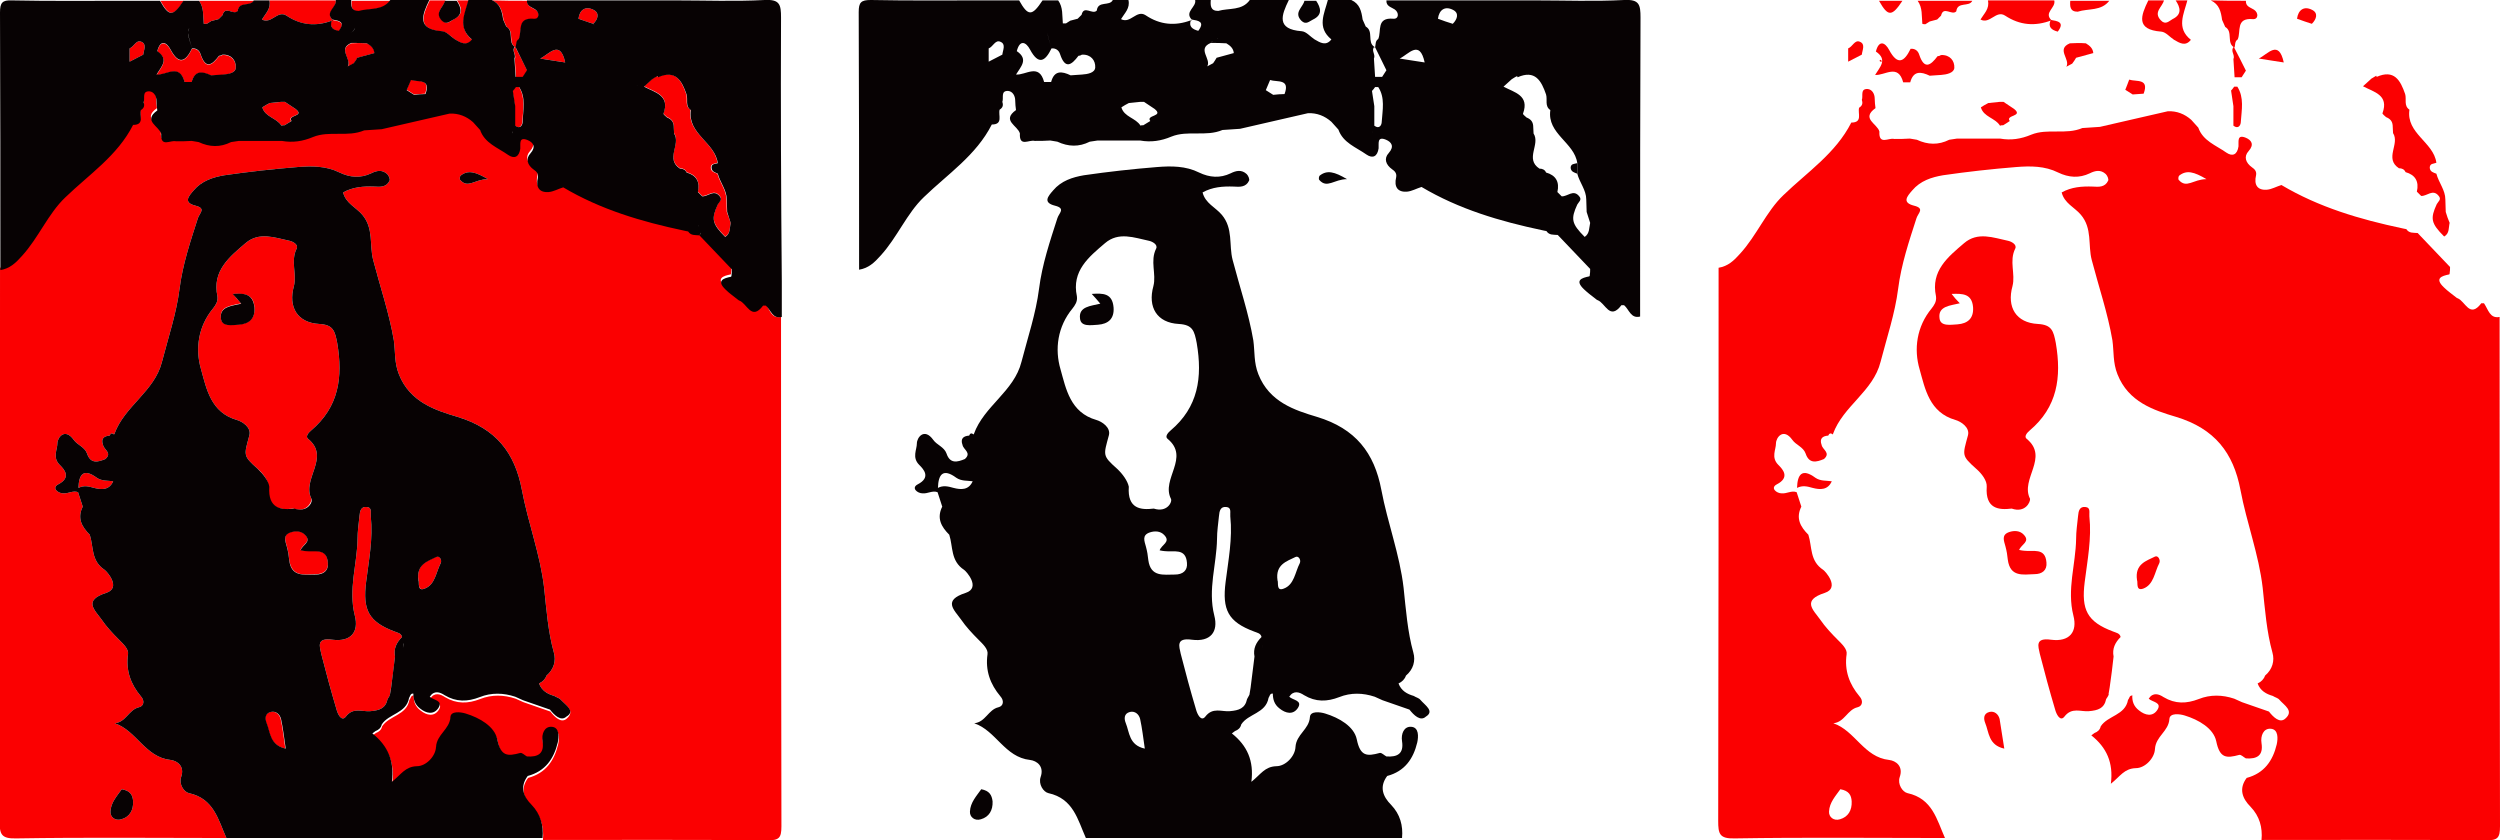 <?xml version="1.0" encoding="utf-8"?>
<!-- Generator: Adobe Illustrator 17.1.0, SVG Export Plug-In . SVG Version: 6.00 Build 0)  -->
<!DOCTYPE svg PUBLIC "-//W3C//DTD SVG 1.1//EN" "http://www.w3.org/Graphics/SVG/1.1/DTD/svg11.dtd">
<svg version="1.1" id="Layer_1" xmlns="http://www.w3.org/2000/svg" xmlns:xlink="http://www.w3.org/1999/xlink" x="0px" y="0px"
	 viewBox="0 0 640.5 215.3" style="enable-background:new 0 0 640.5 215.3;" xml:space="preserve">
<style type="text/css">
	.st0{fill:#FB0001;}
	.st1{fill:#070203;}
</style>
<g>
	<g>
		<path class="st0" d="M200.1,81.2c0,43.5,0,87,0.1,130.5c0,3-0.6,3.6-3.6,3.6c-19.2-0.2-38.3-0.1-57.5-0.1c0.3-3.2-0.5-6.1-2.8-8.5
			c-2.1-2.1-3.1-4.6-1-7.4c4.5-1.2,6.7-4.4,7.7-8.6c0.3-1.4,0.5-3.9-1.6-4c-1.8-0.1-2.6,1.8-2.3,3.7c0.5,3.2-1.2,4.1-4,3.9
			c-0.6-0.3-1.2-1-1.7-0.9c-3.3,0.9-5,0.9-5.9-3.5c-0.7-3.3-4.5-5.5-8.1-6.6c-1.3-0.4-3.8-0.7-3.9,0.9c-0.2,3.2-3.5,4.4-3.7,7.7
			c-0.1,2.3-2.5,4.9-4.9,4.9c-3,0.1-4,2.1-6.4,4c0.7-5.4-1.1-9.3-5-12.4c0.3-0.2,0.5-0.4,0.8-0.6c0.8-0.3,1.4-0.8,1.6-1.7
			c1.8-2.8,6.3-2.8,7-6.8c0.4-0.4,0.3-1.2,1.2-1.1l-0.1-0.1c-0.1,1.6,0.4,2.9,1.7,3.9c1.6,1.3,3.5,1.7,4.7-0.1c1.3-2-1.3-2-2.2-2.9
			c1.1-1.7,2.6-1.2,3.8-0.4c3,1.8,5.9,1.7,9,0.5c3-1.2,6.1-1.1,9.1-0.1c0.7,0.3,1.3,0.6,2,0.9c2.3,0.8,4.6,1.6,6.9,2.4
			c1.1,1.4,2.8,3.1,4.2,1.8c2.3-2-0.3-3.4-1.5-4.8c-0.4-0.5-1.1-0.6-1.7-1c-1.7-0.5-3.2-1.3-3.9-3.2c0.9-0.4,1.6-1.1,1.9-2
			c1.9-1.6,2.5-3.8,1.9-5.9c-1.5-5.4-1.9-11-2.5-16.6c-1-8.6-4.1-16.6-5.7-25.1c-1.8-9.5-6.6-15.7-16.5-18.7
			c-5.7-1.7-12.2-3.8-15-10.9c-1.2-3-0.9-5.8-1.3-8.7c-1.2-7-3.5-13.7-5.3-20.6c-1-3.8,0.2-8.1-2.8-11.6c-1.6-1.9-4.2-2.9-4.9-5.7
			c2.5-1.4,5.2-1.6,8-1.5c1.5,0.1,3.1,0.2,3.9-1.5c0.2-0.4-0.2-1.3-0.6-1.7c-1.3-1.2-2.7-0.9-4.1-0.2c-2.7,1.3-5.4,1.1-8.1-0.2
			c-3.4-1.7-7.1-1.7-10.8-1.4c-6.2,0.5-12.5,1.2-18.7,2.1c-2.9,0.5-5.8,1.4-7.9,3.9c-1.3,1.5-2.7,3.1,0.5,3.9c2.8,0.7,1,1.9,0.6,3.2
			c-1.9,5.9-3.9,11.8-4.7,18.1c-0.8,6.3-2.9,12.5-4.5,18.7c-1.9,7.6-9.6,11.3-12.2,18.5l-0.1,0.1c-0.5-0.5-0.9-0.2-1.1,0.3
			c-1.5,0.1-2.3,0.8-1.7,2.4c0.2,1.2,2.4,2,0.6,3.6c-1.9,0.8-3.8,1.3-4.7-1.4c-0.6-1.7-2.5-2.2-3.4-3.5c-2.3-3.2-4.2-0.6-4.2,0.9
			c0,1.6-1.3,3.6,0.6,5.5c1.1,1.1,3.1,3.2-0.4,5c-1.7,0.9-0.1,2.3,1.3,2.3c1.3,0.1,2.5-0.8,3.8-0.3c0.4,1.2,0.8,2.4,1.2,3.7
			c-1.5,3-0.2,5.2,1.8,7.2c1,3.1,0.3,6.7,3.8,9c0.5,0.3,4.4,4.6,0.4,5.9c-5.9,1.9-3,4.3-1.2,6.8c1.3,1.9,2.9,3.6,4.5,5.2
			c1.1,1.1,2.5,2.4,2.3,3.7c-0.6,4.2,0.7,7.7,3.3,10.8c1,1.1,0.8,2.5-0.5,2.8c-2.6,0.6-3.3,3.8-6.2,4.1c5.6,1.9,7.8,8.7,14.3,9.4
			c1.7,0.2,3.7,1.6,2.7,4.4c-0.6,1.8,0.7,3.8,2,4.1c6.4,1.4,7.5,6.8,9.6,11.5c-18,0-35.9-0.2-53.9,0.1c-3.9,0.1-4.2-1.2-4.2-4.5
			c0.1-47.2,0.1-94.4,0.1-141.7c2.4-0.4,3.9-1.8,5.5-3.6c4.3-4.7,6.7-10.8,11.1-15c6.1-5.9,13.4-10.7,17.4-18.6c3,0,1.6-2.4,2-3.8
			c0.8-0.5,1-1.1,0.7-2c0.4-1-0.5-2.9,1.5-2.8c1.1,0.1,1.8,1.2,1.8,2.5c0,0.8,0.1,1.6,0.2,2.4c-3.8,2.7,0.5,4,1,6
			c-0.2,3.6,2.4,1.5,3.8,1.9c1.3,0,2.7,0,4-0.1c0.6,0.1,1.2,0.2,1.8,0.3c2.8,1.3,5.5,1.4,8.3,0c0.7-0.1,1.3-0.2,2-0.3
			c3.7,0,7.3,0,11,0c2.8,0.5,5.4,0.1,8-1c4.2-1.7,8.9,0.1,13.1-1.7c1.5-0.1,3-0.2,4.5-0.3c5.8-1.3,11.6-2.7,17.4-4
			c2.3-0.1,4.3,0.7,6,2.2c0.6,0.7,1.2,1.3,1.8,2c1.2,3.4,4.5,4.5,7.2,6.4c1.6,1.1,2.8,0.5,3.1-1.6c0.1-1.1-0.5-3.2,1.9-2.2
			c1.4,0.6,2.2,1.7,0.7,3.4c-1.3,1.4-0.8,3,0.9,4.2c0.6,0.4,1.2,1,1,2c-0.6,2.5,0.4,3.9,2.8,3.7c1.2-0.1,2.4-0.8,3.7-1.2
			c9.6,5.7,20.1,8.8,31,11.1c0.3,0.1,0.6,0.1,1,0.2c0.7,1.1,1.8,0.9,2.9,1c2.8,2.9,5.5,5.8,8.3,8.7c0,0.5,0,1.1-0.1,1.6l0,0.1
			l-0.1,0.2c-2,0.4-3.8,1-1.4,3.3c1,1,2.2,1.8,3.3,2.7l0.2,0.1c2,0.7,3.1,5.3,6.1,1.3c0.2,0,0.5,0,0.7,0
			C197.2,79.3,197.6,81.7,200.1,81.2z M31.2,202.2c-1.2,1.7-2.8,3.4-2.9,5.7c-0.1,1.4,1.2,2.5,2.8,2c2.1-0.6,3.1-2.3,3-4.6
			C34,203.7,33.4,202.6,31.2,202.2z M125,45.9c-3.2-1.9-5.1-2.4-7-0.9c-0.2,0.2-0.3,0.9-0.1,1.1C119.9,48.4,121.6,45.9,125,45.9z"/>
		<path class="st0" d="M85.3,5.2C81.1,6.8,77.2,6.6,73.4,4c-2.3-1.5-3.9,2.3-6.3,1c0.9-1.5,2.4-2.8,1.9-4.9c5.7,0,11.3,0,17,0
			C86.5,2,83.2,3.2,85.3,5.2z"/>
		<path class="st0" d="M121,10.2c-1.4,1.8-2.9,0.8-4.3,0c-1.1-0.7-2.1-2-3.3-2.1c-6.6-0.5-5.2-4.1-3.3-8c1.3,0,2.7,0,4,0
			c-0.4,1.7-2.8,3-0.8,5.1c1.2,1.3,2.1,0.2,3-0.3c2.5-1.2,2-3,0.8-4.8c1,0,2,0,3,0C119.2,3.6,117.2,7.2,121,10.2z"/>
		<path class="st0" d="M135.1,0.2c-0.1,1.5,1.2,1.7,2.1,2.3c1.2,0.8,1.1,2.5-0.3,2.4c-4.5-0.4-3,3.2-3.9,5.2
			c-0.8,0.5-0.6,1.4-0.8,2.1c-2.2-1.1-0.3-4.1-2.4-5.3c-0.3-0.6-0.5-1.2-0.8-1.8c-0.3-2.1-0.7-4-2.9-5
			C129.1,0.2,132.1,0.2,135.1,0.2z"/>
		<path class="st0" d="M52.2,6.1c-0.2-2,0.1-4.1-1.2-5.9c4.7,0,9.3,0,14,0c-0.8,1.7-3.8,0.1-4.1,2.7C59.8,4,57.7,1.3,57,3.9
			c-0.3,0.3-0.7,0.7-1,1c-0.6,0.2-1.3,0.3-1.9,0.5c-0.4,0.2-0.7,0.5-1.1,0.7l-0.4,0L52.2,6.1z"/>
		<path class="st0" d="M92,3c-2,0-2-1.4-1.9-2.8c3.3,0,6.7,0,10,0C98,2.9,94.7,2.1,92,3z"/>
		<path class="st0" d="M47.1,0.2c-2.7,4.1-3.7,4.1-6,0C43.1,0.2,45.1,0.2,47.1,0.2z"/>
		<path class="st0" d="M75.1,130.3c-3.3,0.4-6.8,0.1-6.4-5.6c0.1-1.5-1.2-3.3-2.7-4.6c-3.8-3.4-3.5-3.4-2.1-8.6
			c0.5-2-1.8-3.5-3.2-3.9c-6.7-1.9-7.8-8-9.2-13c-1.5-5.1-0.8-10.9,3.1-15.6c0.6-0.8,1.3-1.7,1.1-3.1c-1.4-6.5,3.1-10.1,7.2-13.6
			c3.5-3,7.5-1.4,11.3-0.6c0.9,0.2,2.3,1,1.8,2c-1.6,3.2,0.1,6.5-0.7,9.6c-1.5,5.4,0.9,9.4,6.5,9.7c3.6,0.2,4,1.8,4.6,4.9
			c1.5,8.8,0.4,16.4-6.7,22.4c-0.6,0.5-1.5,1.5-0.8,2.1c5.9,4.8-1.7,10.3,0.9,15.4C79.9,128.6,78.5,131.5,75.1,130.3z M61.8,77.7
			c-2.4,0.6-5.6,0.7-5.2,3.8c0.2,2.2,2.8,1.7,4.6,1.6c2.6-0.2,4.2-1.5,4-4.4c-0.3-3.5-2.7-3.5-5.5-3.4
			C60.3,76.1,60.9,76.8,61.8,77.7z"/>
		<path class="st0" d="M100.2,176.1c-0.1,0.6-0.2,1.2-0.3,1.8l0.1,0c-0.2,0.4-0.4,0.8-0.7,1.2c-0.5,2.4-2.1,2.9-4.4,3.1
			c-2.1,0.2-4.4-1.1-6.3,1.4c-1.1,1.4-2.1-0.7-2.4-1.9c-1.4-4.7-2.7-9.5-3.9-14.2c-0.4-1.9-1.3-4.2,2.9-3.6c4.7,0.6,6.8-2,5.7-6.2
			c-1.7-6.7,0.6-13.1,0.7-19.6c0-2,0.3-3.9,0.5-5.9c0.1-1.3,0.4-2.5,1.9-2.3c1.4,0.1,0.9,1.5,1,2.4c0.6,5.7-0.5,11.2-1.2,16.8
			c-0.9,7.1,0.6,10.2,7.3,12.7c0.7,0.3,1.7,0.4,1.9,1.4c-1.4,1.4-2.2,3-1.8,5C100.9,170.8,100.6,173.5,100.2,176.1z"/>
		<path class="st0" d="M77,140.9c0.6,0.1,1,0.2,1.3,0.2c2.3,0.3,5.4-0.9,5.7,3c0.2,2-1.1,3-3.1,3c-2.9,0.1-6.2,0.8-6.8-3.7
			c-0.1-1.1-0.3-2.3-0.6-3.4c-0.4-1.5-1.1-3,1-3.7c1.2-0.4,2.7-0.4,3.7,0.7C79.9,138.8,77.5,139.4,77,140.9z"/>
		<path class="st0" d="M107.2,148.6c-0.6-4.1,2.4-4.9,4.6-6c0.8-0.4,1.5,0.9,1.1,1.7c-1.2,2.3-1.4,5.5-4.1,6.5
			C106.8,151.5,107.5,149.2,107.2,148.6z"/>
		<path class="st0" d="M73.1,191.8c-4.1-0.9-3.9-4.2-4.9-6.6c-0.4-1-0.5-2.4,1.1-2.8c1.3-0.3,2.3,0.6,2.6,1.8
			C72.4,186.5,72.7,188.9,73.1,191.8z"/>
		<path class="st0" d="M20.1,125c0.1-3.5,1.3-5.1,4.7-2.6c1.3,0.9,2.8,0.7,4.2,0.9c-1,2.3-3,2.2-4.9,1.7
			C22.7,124.6,21.5,124.3,20.1,125z"/>
		<path class="st0" d="M187.2,57.1c-0.3,1.2,0,2.7-1.4,3.5c-3.4-3.4-3.6-4.6-1.9-8.3c0.3-0.6,1.3-1.2,0.5-2.1c-1.5-1.9-3,0.1-4.5,0
			c-0.4-0.4-0.7-0.7-1.1-1.1c0.6-2.6-0.4-4.3-2.9-5c-0.3-0.7-0.9-1-1.7-1c-3.8-2.5,0.3-6.2-1.5-9c0-0.7-0.1-1.3-0.1-2
			c-0.1-1.1-0.7-1.7-1.7-2.1c-0.3-0.3-1-0.8-0.9-1c1.7-4.7-2.2-5.4-5-6.9c0.7-0.6,1.4-1.3,2.1-1.9c0,0-0.2,0.1-0.2,0.1
			c0.5-0.3,1-0.6,1.5-0.9l0.1,0.3c4.5-2,6.1,0.9,7.3,4.4c0.4,1.3-0.4,3,1.1,4c-0.9,6.1,6.2,8.3,6.9,13.6c-0.7,0.3-1.7,0.1-1.7,1.3
			c0.1,1,0.9,1.2,1.7,1.5c0.6,2.3,2.3,4.2,2.3,6.6c0,1.1,0.1,2.1,0.1,3.2C186.6,55.3,186.9,56.2,187.2,57.1z"/>
		<path class="st0" d="M138.4,15c2.3-1.1,5.1-5,6.4,1C142.6,15.7,140.5,15.3,138.4,15z"/>
		<path class="st0" d="M148.2,4.8c0.3-2.3,1.8-3.3,3.8-2.3c1.7,0.8,1.2,2.4,0,3.6C150.8,5.7,149.5,5.3,148.2,4.8z"/>
		<path class="st0" d="M135.1,18.1c-0.4,0.6-0.7,1.1-1.1,1.7c-0.6,0-1.2,0-1.8,0c-0.1-1.6-0.2-3.1-0.3-4.7c0.5-1-0.9-2.1,0.1-3.1
			C133.1,14.1,134.1,16.1,135.1,18.1z"/>
		<path class="st0" d="M47.3,21.1c-1.3-4.9-4.7-1.7-7.2-1.9c1.2-2,3.3-3.9,0.2-6c0.8-3.1,2.4-2.3,3.4-0.4c2.2,4.1,3.9,3,5.5-0.3
			c1.1-0.1,1.9,0.5,2.2,1.5c1.3,3.9,2.9,2.8,4.7,0.4c0.3,0,0.6-0.1,0.9-0.3c2.3-0.1,3.5,1.5,3.4,3.3c-0.1,1.3-2,1.7-3.4,1.8
			c-1,0.1-2,0.1-2.9,0.2c-2.3-1.1-4.2-1.3-5,1.7C48.4,21.1,47.8,21.1,47.3,21.1z M41.8,15.6c-0.1-0.1-0.2-0.2-0.3-0.3
			c-0.1,0.1-0.2,0.2-0.3,0.3c0.2,0.1,0.3,0.2,0.5,0.3C41.7,15.8,41.7,15.7,41.8,15.6z"/>
		<path class="st0" d="M72.9,32.1l-0.4,0l-0.4,0.1c-1.2-2-4.2-2.2-4.9-4.7c0.6-0.4,1.3-0.8,1.9-1.1c1-0.1,2-0.2,2.9-0.3
			c0.3,0,0.7,0,1,0c0.9,0.6,1.8,1.2,2.7,1.8c2.5,2-2.3,1.5-1.1,3.1C74.1,31.4,73.5,31.7,72.9,32.1z"/>
		<path class="st0" d="M94.1,11.1c1,0.6,1.8,1.3,1.9,2.5c-1.5,0.4-3,0.8-4.4,1.2c-0.3,0.5-0.6,1-1,1.5c-0.5,0.3-1,0.5-1.5,0.8
			c1.1-1.9-2.7-4.5,0.9-6C91.4,11,92.7,11,94.1,11.1z"/>
		<path class="st0" d="M131.3,23.2c0.3-0.3,0.6-0.7,0.8-1c0.3,0,0.6,0,0.8,0c1.8,2.8,1.1,6,0.9,9c0,0.8-0.6,2-1.9,1c0-1,0-2,0-3
			c0-0.7,0-1.3,0-2C131.7,25.8,131.5,24.5,131.3,23.2z"/>
		<path class="st0" d="M105.2,20.4c1.8,0.6,5.2-0.4,3.7,3.6c-0.9,0.1-1.9,0.1-2.8,0.2c-0.6-0.4-1.3-0.8-1.9-1.2
			C104.5,22.2,104.8,21.3,105.2,20.4z"/>
		<path class="st0" d="M85,5.1c1.7,0.3,3.7,0.5,1.8,3C85.3,7.7,84.3,6.9,85,5.1z"/>
		<path class="st0" d="M33.2,12.4c1.1-0.4,1.7-2.3,3-1.7c1.5,0.6,0.6,2.2,0.5,3.3c-1.1,0.6-2.2,1.1-3.5,1.8
			C33.2,14.6,33.2,13.5,33.2,12.4z"/>
		<g>
			<path class="st1" d="M200.1,4.5c0-3.3-0.3-4.7-4.2-4.5c-7.6,0.4-15.2,0.1-22.9,0.1c-4,0-8,0-12,0c-2,0-4,0-6,0
				c-6.7,0-13.3,0-20,0c-0.1,1.5,1.2,1.7,2.1,2.3c1.2,0.8,1.1,2.5-0.3,2.4c-4.5-0.4-3,3.2-3.9,5.2c-0.8,0.5-0.6,1.4-0.8,2.1
				c1,2,1.9,3.9,2.9,5.9c-0.4,0.6-0.7,1.1-1.1,1.7c-0.6,0-1.2,0-1.8,0c-0.1-1.6-0.2-3.1-0.3-4.7c0.5-1-0.8-2.1,0.1-3
				c-1.9-1.2-0.1-4-2.2-5.2c-0.3-0.6-0.5-1.2-0.8-1.8c-0.3-2.1-0.7-4-2.9-5c-0.3,0-0.7,0-1,0s-0.7,0-1,0c-1.3,0-2.7,0-4,0
				c-0.9,3.5-2.9,7,0.9,10.1c-1.4,1.8-2.9,0.8-4.3,0c-1.1-0.7-2.1-2-3.3-2.1c-6.6-0.5-5.2-4.1-3.3-8c-2,0-4,0-6,0c-1.3,0-2.7,0-4,0
				c-2,2.8-5.3,2-8.1,2.8c-2,0-2-1.4-1.9-2.8c-1.3,0-2.7,0-4,0c0.4,1.8-2.8,3-0.9,5c1.7,0.3,3.5,0.5,1.7,2.9C85.4,7.7,84.4,7,85,5.3
				c-4,1.5-7.9,1.2-11.6-1.3c-2.3-1.5-3.9,2.3-6.3,1c0.9-1.5,2.4-2.8,1.9-4.9c-1.3,0-2.7,0-4,0c-0.8,1.7-3.8,0.1-4.1,2.7
				C59.8,4,57.7,1.3,57,3.9c-0.3,0.3-0.7,0.7-1,1c-0.6,0.2-1.3,0.3-1.9,0.5c-0.4,0.2-0.7,0.5-1.1,0.7l-0.4,0l-0.4,0
				c-0.2-2,0.1-4.1-1.2-5.9c-1.3,0-2.7,0-4,0c-2.7,4.1-3.7,4.1-6,0c-2.3,0-4.7,0-7,0c-0.3,0-0.7,0-1,0s-0.7,0-1,0
				c-9.7,0-19.3,0.1-29-0.1C0.6,0,0,0.7,0,3.2c0.1,22,0.1,44,0.1,66c2.4-0.4,3.9-1.8,5.5-3.6c4.3-4.7,6.7-10.8,11.1-15
				c6.1-5.9,13.4-10.7,17.4-18.6c3,0,1.6-2.4,2-3.8c0.8-0.5,1-1.1,0.7-2c0.4-1-0.5-2.9,1.5-2.8c1.1,0.1,1.8,1.2,1.8,2.5
				c0,0.8,0.1,1.6,0.2,2.4c-3.8,2.7,0.5,4,1,6c-0.2,3.6,2.4,1.5,3.8,1.9c1.3,0,2.7,0,4-0.1c0.6,0.1,1.2,0.2,1.8,0.3
				c2.8,1.3,5.5,1.4,8.3,0c0.7-0.1,1.3-0.2,2-0.3c3.7,0,7.3,0,11,0c2.8,0.5,5.4,0.1,8-1c4.2-1.7,8.9,0.1,13.1-1.7
				c1.5-0.1,3-0.2,4.5-0.3c5.8-1.3,11.6-2.7,17.4-4c2.3-0.1,4.3,0.7,6,2.2c0.6,0.7,1.2,1.3,1.8,2c1.2,3.4,4.5,4.5,7.2,6.4
				c1.6,1.1,2.8,0.5,3.1-1.6c0.1-1.1-0.5-3.2,1.9-2.2c1.4,0.6,2.2,1.7,0.7,3.4c-1.3,1.4-0.8,3,0.9,4.2c0.6,0.4,1.2,1,1,2
				c-0.6,2.5,0.4,3.9,2.8,3.7c1.2-0.1,2.4-0.8,3.7-1.2c9.6,5.7,20.1,8.8,31,11.1c0.3,0.1,0.6,0.1,1,0.2c0.7,1.1,1.8,0.9,2.9,1
				c0.1-0.2,0.2-0.5,0.3-0.7c0-0.2,0-0.4,0-0.7c0,0.2,0,0.4,0,0.7c0,0.2-0.1,0.5-0.3,0.7c2.8,2.9,5.5,5.8,8.3,8.7
				c0,0.5,0,1.1-0.1,1.6l0,0.1l-0.1,0.2c-2,0.4-3.8,1-1.4,3.3c1,1,2.2,1.8,3.3,2.7l0.2,0.1c2,0.7,3.1,5.3,6.1,1.3c0.2,0,0.5,0,0.7,0
				c1.3,1.1,1.7,3.5,4.1,2.9c0-1.3,0-2.7,0-4c0-0.7,0-1.3,0-2c0-1,0-2,0-3C200.1,49.6,200,27,200.1,4.5z M56.9,4.3
				c-0.1,0.3-0.2,0.5-0.5,0.5C56.7,4.8,56.8,4.6,56.9,4.3z M48.5,7.2c-0.2,0.4-0.3,0.8-0.3,1.3C48.2,8,48.2,7.6,48.5,7.2z M57,19.1
				c-1,0.1-2,0.1-2.9,0.2c-2.3-1.1-4.2-1.3-5,1.7c-0.6,0-1.2,0-1.8,0c-1.3-4.9-4.7-1.7-7.2-1.9c1.2-2,3.3-3.9,0.2-6
				c-1.2,0.3-2.4,0.6-3.6,0.9c-1.1,0.6-2.2,1.1-3.5,1.8c0-1.2,0-2.3,0-3.4c1.1-0.4,1.7-2.3,3-1.7c1.5,0.6,0.6,2.2,0.5,3.3
				c1.2-0.3,2.4-0.6,3.6-0.9c0.8-3.1,2.4-2.3,3.4-0.4c2.2,4.1,3.9,3,5.5-0.3c-0.3-1.3-1-2.7-1-3.9c0.1,1.2,0.7,2.6,1,3.9
				c1.1-0.1,1.9,0.5,2.2,1.5c1.3,3.9,2.9,2.8,4.7,0.4c0.3,0,0.6-0.1,0.9-0.3c2.3-0.1,3.5,1.5,3.4,3.3C60.4,18.7,58.5,19,57,19.1z
				 M91,7.1c-0.2,0.6-0.6,1.1-1.2,1.3C90.4,8.2,90.7,7.7,91,7.1z M74.7,31c-0.6,0.4-1.2,0.7-1.8,1.1l-0.4,0l-0.4,0.1
				c-1.2-2-4.2-2.2-4.9-4.7c0.6-0.4,1.3-0.8,1.9-1.1c1-0.1,2-0.2,2.9-0.3c0.3,0,0.7,0,1,0c0.9,0.6,1.8,1.2,2.7,1.8l0,0
				C78.3,29.9,73.5,29.4,74.7,31z M90.6,16.2L90.6,16.2c-0.5,0.3-1,0.5-1.5,0.8c1.1-1.9-2.7-4.5,0.9-6c1.3,0,2.7,0,4,0.1
				c1,0.6,1.8,1.3,1.9,2.5c-0.5,0.6-1,1.5-1.5,2c0.6-0.5,1-1.4,1.5-2c-1.5,0.4-3,0.8-4.4,1.2C91.3,15.3,90.9,15.8,90.6,16.2z
				 M106.1,24.3c-0.6-0.4-1.3-0.8-1.9-1.2c0.4-0.9,0.7-1.7,1.1-2.6c1.8,0.6,5.2-0.4,3.7,3.6C107.9,24.1,107,24.2,106.1,24.3z
				 M131.3,34.2c0-0.2,0-0.4,0.1-0.6C131.4,33.9,131.3,34,131.3,34.2z M133.9,31.2c0,0.8-0.6,2-1.9,1c-0.3,0.3-0.4,0.6-0.5,1
				c0.1-0.4,0.2-0.7,0.5-1c0-1,0-2,0-3c0-0.7,0-1.3,0-2c-0.2-1.3-0.4-2.6-0.6-3.9c0.3-0.3,0.6-0.7,0.8-1c0.3,0,0.6,0,0.8,0
				C134.8,25,134,28.2,133.9,31.2z M138.4,15c2.3-1.1,5.1-5,6.4,1C142.6,15.7,140.5,15.3,138.4,15z M153.1,7.2
				c-0.2-0.1-0.5-0.3-0.8-0.7c-0.1-0.1-0.2-0.2-0.3-0.4c-1.3-0.4-2.6-0.9-3.8-1.3c0.3-2.3,1.8-3.3,3.8-2.3c1.7,0.8,1.2,2.4,0,3.6
				c0.1,0.1,0.2,0.3,0.3,0.4C152.6,6.9,152.9,7.1,153.1,7.2c0.2,0.1,0.3,0.1,0.4,0.1C153.4,7.3,153.3,7.3,153.1,7.2z M159.3,23
				c0.3,0,0.5,0,0.8-0.1C159.8,23,159.6,23,159.3,23z M178.8,57.6c0.1,0.2,0.2,0.4,0.2,0.6C179,58.1,178.9,57.8,178.8,57.6z
				 M185.8,60.7c-3.4-3.4-3.6-4.6-1.9-8.3c0.3-0.6,1.3-1.2,0.5-2.1c-1.5-1.9-3,0.1-4.5,0c-0.4-0.4-0.7-0.7-1.1-1.1
				c0.6-2.6-0.4-4.3-2.9-5c-0.3-0.7-0.9-1-1.7-1l0,0c-3.8-2.5,0.3-6.2-1.5-9c0-0.7-0.1-1.3-0.1-2c-0.4-0.2-0.8-0.5-1.1-0.8
				c0.3,0.3,0.6,0.6,1.1,0.8c-0.1-1.1-0.7-1.7-1.7-2.1c-0.3-0.3-1-0.8-0.9-1c1.7-4.7-2.2-5.4-5-6.9c-0.7-0.4-1.3-0.4-2-0.3
				c0.6-0.1,1.3-0.1,2,0.3c0.7-0.6,1.4-1.3,2.1-1.9c0,0,0,0,0,0c0.5-0.3,0.9-0.6,1.4-0.8l0.1,0.3c4.5-2,6.1,0.9,7.3,4.4
				c0.4,1.3-0.4,3,1.1,4c-0.9,6.1,6.2,8.3,6.9,13.6c0,0.9,0,1.8,0,2.7c0.6,2.3,2.3,4.2,2.3,6.6c0,1.1,0.1,2.1,0.1,3.2
				c0.3,0.9,0.6,1.9,0.9,2.8C186.9,58.4,187.2,59.8,185.8,60.7z"/>
			<path class="st1" d="M132.1,12.2C132.1,12.2,132.1,12.2,132.1,12.2c0-0.1-0.1-0.1-0.1-0.2c0,0,0,0,0,0
				C132.1,12.1,132.1,12.1,132.1,12.2c0-0.1-0.1-0.1-0.1-0.2c0,0,0,0,0,0c0,0-0.1,0.1-0.1,0.1C132,12.2,132.1,12.2,132.1,12.2
				L132.1,12.2z"/>
			<path class="st1" d="M85.2,5.1c0,0-0.1,0-0.1,0c0,0.1,0,0.2-0.1,0.2c0.1,0,0.2-0.1,0.3-0.1C85.2,5.2,85.2,5.2,85.2,5.1z"/>
			<path class="st1" d="M116.2,5c2.5-1.2,2-3,0.8-4.8c-1,0-2,0-3,0c-0.4,1.7-2.8,3-0.8,5.1C114.4,6.5,115.3,5.4,116.2,5z"/>
			<path class="st1" d="M31.2,202.2c-1.2,1.7-2.8,3.4-2.9,5.7c-0.1,1.4,1.2,2.5,2.8,2c2.1-0.6,3.1-2.3,3-4.6
				C34,203.7,33.4,202.6,31.2,202.2z"/>
			<path class="st1" d="M143.7,179.3c-0.4-0.5-1.1-0.6-1.7-1c-1.7-0.5-3.2-1.3-3.9-3.2c0.9-0.4,1.6-1.1,1.9-2
				c1.9-1.6,2.5-3.8,1.9-5.9c-1.5-5.4-1.9-11-2.5-16.6c-1-8.6-4.1-16.6-5.7-25.1c-1.8-9.5-6.6-15.7-16.5-18.7
				c-5.7-1.7-12.2-3.8-15-10.9c-1.2-3-0.9-5.8-1.3-8.7c-1.2-7-3.5-13.7-5.3-20.6c-1-3.8,0.2-8.1-2.8-11.6c-1.6-1.9-4.2-2.9-4.9-5.7
				c2.5-1.4,5.2-1.6,8-1.5c1.5,0.1,3.1,0.2,3.9-1.5c0.2-0.4-0.2-1.3-0.6-1.7c-1.3-1.2-2.7-0.9-4.1-0.2c-2.7,1.3-5.4,1.1-8.1-0.2
				c-3.4-1.7-7.1-1.7-10.8-1.4c-6.2,0.5-12.5,1.2-18.7,2.1c-2.9,0.5-5.8,1.4-7.9,3.9c-1.3,1.5-2.7,3.1,0.5,3.9
				c2.8,0.7,1,1.9,0.6,3.2c-1.9,5.9-3.9,11.8-4.7,18.1c-0.8,6.3-2.9,12.5-4.5,18.7c-1.9,7.6-9.6,11.3-12.2,18.5c0,0-0.1,0.1-0.1,0.1
				c-0.6-0.5-0.9-0.2-1.1,0.3c-1.5,0.1-2.3,0.8-1.7,2.4c0.2,1.2,2.4,2,0.6,3.6c-1.9,0.8-3.8,1.3-4.7-1.4c-0.6-1.7-2.5-2.2-3.4-3.5
				c-2.3-3.2-4.2-0.6-4.2,0.9c0,1.6-1.3,3.6,0.6,5.5c1.1,1.1,3.1,3.2-0.4,5c-1.7,0.9-0.1,2.3,1.3,2.3c1.3,0.1,2.5-0.8,3.8-0.3
				c0.4,1.2,0.8,2.4,1.2,3.7c-1.5,3-0.2,5.2,1.8,7.2c1,3.1,0.3,6.7,3.8,9c0.5,0.3,4.4,4.6,0.4,5.9c-5.9,1.9-3,4.3-1.2,6.8
				c1.3,1.9,2.9,3.6,4.5,5.2c1.1,1.1,2.5,2.4,2.3,3.7c-0.6,4.2,0.7,7.7,3.3,10.8c1,1.1,0.8,2.5-0.5,2.8c-2.6,0.6-3.3,3.8-6.2,4.1
				c5.6,1.9,7.8,8.7,14.3,9.4c1.7,0.2,3.7,1.6,2.7,4.4c-0.6,1.8,0.7,3.8,2,4.1c6.4,1.4,7.5,6.8,9.6,11.5c27,0,54,0,81,0
				c0.3-3.2-0.5-6.1-2.8-8.5c-2.1-2.1-3.1-4.6-1-7.4c4.5-1.2,6.7-4.4,7.7-8.6c0.3-1.4,0.5-3.9-1.6-4c-1.8-0.1-2.6,1.8-2.3,3.7
				c0.5,3.2-1.2,4.1-4,3.9c-0.6-0.3-1.2-1-1.7-0.9c-3.3,0.9-5,0.9-5.9-3.5c-0.7-3.3-4.5-5.5-8.1-6.6c-1.3-0.4-3.8-0.7-3.9,0.9
				c-0.2,3.2-3.5,4.4-3.7,7.7c-0.1,2.3-2.5,4.9-4.9,4.9c-3,0.1-4,2.1-6.4,4c0.7-5.4-1.1-9.3-5-12.4c0.3-0.2,0.5-0.4,0.8-0.6
				c0.8-0.3,1.4-0.8,1.6-1.7c1.8-2.8,6.3-2.8,7-6.8c0.3-0.4,0.3-1.2,1.1-1.1c0,1.5,0.4,2.8,1.7,3.8c1.6,1.3,3.5,1.7,4.7-0.1
				c1.3-2-1.3-2-2.2-2.9c1.1-1.7,2.6-1.2,3.8-0.4c3,1.8,5.9,1.7,9,0.5c3-1.2,6.1-1.1,9.1-0.1c0.7,0.3,1.3,0.6,2,0.9
				c2.3,0.8,4.6,1.6,6.9,2.4c1.1,1.4,2.8,3.1,4.2,1.8C147.5,182.2,145,180.7,143.7,179.3z M20.1,125c0.1-3.5,1.3-5.1,4.7-2.6
				c1.3,0.9,2.8,0.7,4.2,0.9c-1,2.3-3,2.2-4.9,1.7C22.7,124.6,21.5,124.3,20.1,125z M103.2,166c0.2-0.4,0.2-0.9,0.2-1.3
				C103.5,165.2,103.4,165.6,103.2,166z M66,120.1c-3.8-3.4-3.5-3.4-2.1-8.6c0.5-2-1.8-3.5-3.2-3.9c-6.7-1.9-7.8-8-9.2-13
				c-1.5-5.1-0.8-10.9,3.1-15.6c0.6-0.8,1.3-1.7,1.1-3.1c-1.4-6.5,3.1-10.1,7.2-13.6c3.5-3,7.5-1.4,11.3-0.6c0.9,0.2,2.3,1,1.8,2
				c-1.6,3.2,0.1,6.5-0.7,9.6c-1.5,5.4,0.9,9.4,6.5,9.7c3.6,0.2,4,1.8,4.6,4.9c1.5,8.8,0.4,16.4-6.7,22.4c-0.6,0.5-1.5,1.5-0.8,2.1
				c5.9,4.8-1.7,10.3,0.9,15.4c0.4,0.8-1,3.6-4.4,2.5c-3.3,0.4-6.8,0.1-6.4-5.6C68.8,123.2,67.4,121.4,66,120.1z M68.3,185.2
				c-0.4-1-0.5-2.4,1.1-2.8c1.3-0.3,2.3,0.6,2.6,1.8c0.5,2.3,0.8,4.8,1.2,7.6C69.1,190.9,69.3,187.6,68.3,185.2z M74.1,143.5
				c-0.1-1.1-0.3-2.3-0.6-3.4c-0.4-1.5-1.1-3,1-3.7c1.2-0.4,2.7-0.4,3.7,0.7c1.7,1.8-0.7,2.4-1.2,3.9c0.6,0.1,1,0.2,1.3,0.2
				c2.3,0.3,5.4-0.9,5.7,3c0.2,2-1.1,3-3.1,3C77.9,147.2,74.6,147.9,74.1,143.5z M99.3,179.1c-0.5,2.4-2.1,2.9-4.4,3.1
				c-2.1,0.2-4.4-1.1-6.3,1.4c-1.1,1.4-2.1-0.7-2.4-1.9c-1.4-4.7-2.7-9.5-3.9-14.2c-0.4-1.9-1.3-4.2,2.9-3.6c4.7,0.6,6.8-2,5.7-6.2
				c-1.7-6.7,0.6-13.1,0.7-19.6c0-2,0.3-3.9,0.5-5.9c0.1-1.3,0.4-2.5,1.9-2.3c1.4,0.1,0.9,1.5,1,2.4c0.6,5.7-0.5,11.2-1.2,16.8
				c-0.9,7.1,0.6,10.2,7.3,12.7c0.7,0.3,1.7,0.4,1.9,1.4c-1.4,1.4-2.2,3-1.8,5c-0.3,2.7-0.7,5.3-1,8c-0.1,0.6-0.2,1.2-0.3,1.8
				c0,0,0,0,0,0C99.8,178.4,99.5,178.7,99.3,179.1z M112.9,144.3c-1.2,2.3-1.4,5.5-4.1,6.5c-2,0.8-1.3-1.6-1.6-2.1
				c-0.6-4.1,2.4-4.9,4.6-6C112.6,142.3,113.3,143.5,112.9,144.3z"/>
			<path class="st1" d="M125,45.9c-3.2-1.9-5.1-2.4-7-0.9c-0.2,0.2-0.3,0.9-0.1,1.1C119.9,48.4,121.6,45.9,125,45.9z"/>
			<path class="st1" d="M182.3,43c0.1,1,0.9,1.2,1.7,1.5c0-0.9,0-1.8,0-2.7C183.3,42,182.2,41.9,182.3,43z"/>
			<path class="st1" d="M59.6,75.3c0.8,0.9,1.4,1.5,2.2,2.5c-2.4,0.6-5.6,0.7-5.2,3.8c0.2,2.2,2.8,1.7,4.6,1.6
				c2.6-0.2,4.2-1.5,4-4.4C64.8,75.1,62.4,75.1,59.6,75.3z"/>
		</g>
	</g>
	<g>
		<path class="st1" d="M420.3,4.5c0-3.3-0.3-4.7-4.2-4.5c-7.6,0.4-15.2,0.1-22.9,0.1c-4,0-8,0-12,0c-2,0-4,0-6,0c-6.7,0-13.3,0-20,0
			c-0.1,1.5,1.2,1.7,2.1,2.3c1.2,0.8,1.1,2.5-0.3,2.4c-4.5-0.4-3,3.2-3.9,5.2c-0.8,0.5-0.6,1.4-0.8,2.1c1,2,1.9,3.9,2.9,5.9
			c-0.4,0.6-0.7,1.1-1.1,1.7c-0.6,0-1.2,0-1.8,0c-0.1-1.6-0.2-3.1-0.3-4.7c0.5-1-0.8-2.1,0.1-3c-1.9-1.2-0.1-4-2.2-5.2
			c-0.3-0.6-0.5-1.2-0.8-1.8c-0.3-2.1-0.7-4-2.9-5c-0.3,0-0.7,0-1,0c-0.3,0-0.7,0-1,0c-1.3,0-2.7,0-4,0c-0.9,3.5-2.9,7,0.9,10.1
			c-1.4,1.8-2.9,0.8-4.3,0c-1.1-0.7-2.1-2-3.3-2.1c-6.6-0.5-5.2-4.1-3.3-8c-2,0-4,0-6,0c-1.3,0-2.7,0-4,0c-2,2.8-5.3,2-8.1,2.8
			c-2,0-2-1.4-1.9-2.8c-1.3,0-2.7,0-4,0c0.4,1.8-2.8,3-0.9,5c1.7,0.3,3.5,0.5,1.7,2.9h0c-1.5-0.4-2.5-1.1-1.9-2.7
			c-4,1.5-7.9,1.2-11.6-1.3c-2.3-1.5-3.9,2.3-6.3,1c0.9-1.5,2.4-2.8,1.9-4.9c-1.3,0-2.7,0-4,0c-0.8,1.7-3.8,0.1-4.1,2.7
			c-1.1,1.2-3.3-1.5-3.9,1.1c-0.3,0.3-0.7,0.7-1,1c-0.6,0.2-1.3,0.3-1.9,0.5c-0.4,0.2-0.7,0.5-1.1,0.7l-0.4,0l-0.4,0
			c-0.2-2,0.1-4.1-1.2-5.9c-1.3,0-2.7,0-4,0c-2.7,4.1-3.7,4.1-6,0c-2.3,0-4.7,0-7,0c-0.3,0-0.7,0-1,0c-0.3,0-0.7,0-1,0
			c-9.7,0-19.3,0.1-29-0.1c-2.5,0-3.1,0.6-3.1,3.1c0.1,22,0.1,44,0.1,66c2.4-0.4,3.9-1.8,5.5-3.6c4.3-4.7,6.7-10.8,11.1-15
			c6.1-5.9,13.4-10.7,17.4-18.6c3,0,1.6-2.4,2-3.8c0.8-0.5,1-1.1,0.7-2c0.4-1-0.5-2.9,1.5-2.8c1.1,0.1,1.8,1.2,1.8,2.5
			c0,0.8,0.1,1.6,0.2,2.4c-3.8,2.7,0.5,4,1,6c-0.2,3.6,2.4,1.5,3.8,1.9c1.3,0,2.7,0,4-0.1c0.6,0.1,1.2,0.2,1.8,0.3
			c2.8,1.3,5.5,1.4,8.3,0c0.7-0.1,1.3-0.2,2-0.3c3.7,0,7.3,0,11,0c0-1.3,0-2.6,0-3.8c-1.2-2-4.2-2.2-4.9-4.7
			c0.6-0.4,1.3-0.8,1.9-1.1c1-0.1,2-0.2,2.9-0.3c0.3,0,0.7,0,1,0c0.9,0.6,1.8,1.2,2.7,1.8c2.5,2-2.3,1.5-1.1,3.1
			c-0.6,0.4-1.2,0.7-1.8,1.1l-0.4,0l-0.4,0.1c0,1.3,0,2.6,0,3.8c2.8,0.5,5.4,0.1,8-1c4.2-1.7,8.9,0.1,13.1-1.7
			c1.5-0.1,3-0.2,4.5-0.3c5.8-1.3,11.6-2.7,17.4-4c2.3-0.1,4.3,0.7,6,2.2c0.6,0.7,1.2,1.3,1.8,2c1.2,3.4,4.5,4.5,7.2,6.4
			c1.6,1.1,2.8,0.5,3.1-1.6c0.1-1.1-0.5-3.2,1.9-2.2c1.4,0.6,2.2,1.7,0.7,3.4c-1.3,1.4-0.8,3,0.9,4.2c0.6,0.4,1.2,1,1,2
			c-0.6,2.5,0.4,3.9,2.8,3.7c1.2-0.1,2.4-0.8,3.7-1.2c9.6,5.7,20.1,8.8,31,11.1c0.3,0.1,0.6,0.1,1,0.2c0.7,1.1,1.8,0.9,2.9,1
			c2.8,2.9,5.5,5.8,8.3,8.7c0,0.5,0,1.1-0.1,1.6l0,0.1l-0.1,0.2c-2,0.4-3.8,1-1.4,3.3c1,1,2.2,1.8,3.3,2.7l0.2,0.1
			c2,0.7,3.1,5.3,6.1,1.3c0.2,0,0.5,0,0.7,0c1.3,1.1,1.7,3.5,4.1,2.9c0-1.3,0-2.7,0-4c0-0.7,0-1.3,0-2c0-1,0-2,0-3
			C420.2,49.6,420.2,27,420.3,4.5z M276.9,4.6c-0.1,0.1-0.2,0.3-0.3,0.3C276.8,4.8,276.9,4.7,276.9,4.6z M253.3,12.4
			c1.1-0.4,1.7-2.3,3-1.7c1.5,0.6,0.6,2.2,0.5,3.3c-1.1,0.6-2.2,1.1-3.5,1.8C253.3,14.6,253.3,13.5,253.3,12.4z M277.2,19.1
			c-1,0.1-2,0.1-2.9,0.2c-0.2,0.2-0.3,0.5-0.5,0.7s-0.3,0.5-0.5,0.7c0.2-0.2,0.3-0.5,0.5-0.7s0.3-0.5,0.5-0.7
			c-2.3-1.1-4.2-1.3-5,1.7c-0.6,0-1.2,0-1.8,0c-1.3-4.9-4.7-1.7-7.2-1.9c1.2-2,3.3-3.9,0.2-6c0.8-3.1,2.4-2.3,3.4-0.4
			c2.2,4.1,3.9,3,5.5-0.3c-0.4-1.5-1.1-3.1-1-4.4c-0.1,1.2,0.6,2.9,1,4.4c1.1-0.1,1.9,0.5,2.2,1.5c1.3,3.9,2.9,2.8,4.7,0.4
			c0.3,0,0.6-0.1,0.9-0.3c2.3-0.1,3.5,1.5,3.4,3.3C280.5,18.7,278.6,19,277.2,19.1z M312.3,9.8c-0.2,0-0.3,0-0.5,0.1
			C311.9,9.8,312.1,9.8,312.3,9.8z M310.8,16.2L310.8,16.2c-0.5,0.3-1,0.5-1.5,0.8c1.1-1.9-2.7-4.5,0.9-6c0.2-0.2,0.3-0.4,0.5-0.5
			c-0.2,0.2-0.3,0.3-0.5,0.5c1.3,0,2.7,0,4,0.1c1,0.6,1.8,1.3,1.9,2.5c-0.5,0.6-0.9,1.3-1.4,1.8c0.5-0.5,0.9-1.2,1.4-1.8
			c-1.5,0.4-3,0.8-4.4,1.2C311.4,15.3,311.1,15.8,310.8,16.2z M326.2,24.3c-0.6-0.4-1.3-0.8-1.9-1.2c0.4-0.9,0.7-1.7,1.1-2.6
			c1.8,0.6,5.2-0.4,3.7,3.6C328.1,24.1,327.2,24.2,326.2,24.3z M351.5,34.2c0-0.2,0-0.4,0.1-0.6C351.5,33.9,351.5,34,351.5,34.2z
			 M354,31.2c0,0.8-0.6,2-1.9,1c-0.3,0.3-0.4,0.6-0.5,1c0.1-0.4,0.2-0.7,0.5-1c0-1,0-2,0-3c0-0.7,0-1.3,0-2
			c-0.2-1.3-0.4-2.6-0.6-3.9c0.3-0.3,0.6-0.7,0.8-1c0.3,0,0.6,0,0.8,0C354.9,25,354.2,28.2,354,31.2z M358.6,15c2.3-1.1,5.1-5,6.4,1
			C362.8,15.7,360.7,15.3,358.6,15z M368.4,4.8c0.3-2.3,1.8-3.3,3.8-2.3c1.7,0.8,1.2,2.4,0,3.6C370.9,5.7,369.7,5.3,368.4,4.8z
			 M379.5,23c0.3,0,0.5,0,0.8-0.1C380,23,379.7,23,379.5,23z M406,60.7c-3.4-3.4-3.6-4.6-1.9-8.3c0.3-0.6,1.3-1.2,0.5-2.1
			c-1.5-1.9-3,0.1-4.5,0c-0.4-0.4-0.7-0.7-1.1-1.1c0.6-2.6-0.4-4.3-2.9-5c-0.3-0.7-0.9-1-1.7-1l0,0c-3.8-2.5,0.3-6.2-1.5-9
			c0-0.7-0.1-1.3-0.1-2c-0.4-0.2-0.8-0.5-1.1-0.8c0.3,0.3,0.6,0.6,1.1,0.8c-0.1-1.1-0.7-1.7-1.7-2.1c-0.3-0.3-1-0.8-0.9-1
			c1.7-4.7-2.2-5.4-5-6.9c-0.7-0.4-1.4-0.4-2-0.3c0.6-0.1,1.3-0.1,2,0.3c0.7-0.6,1.4-1.3,2.1-1.9c0,0,0,0,0,0
			c0.5-0.3,0.9-0.6,1.4-0.8l0.1,0.3c4.5-2,6.1,0.9,7.3,4.4c0.4,1.3-0.4,3,1.1,4c-0.9,6.1,6.2,8.3,6.9,13.6c0,0.9,0,1.8,0,2.7
			c0.6,2.3,2.3,4.2,2.3,6.6c0,1.1,0.1,2.1,0.1,3.2c0.3,0.9,0.6,1.9,0.9,2.8C407.1,58.4,407.3,59.8,406,60.7z"/>
		<path class="st1" d="M352.3,12.2L352.3,12.2L352.3,12.2L352.3,12.2C352.3,12.2,352.3,12.2,352.3,12.2c0-0.1-0.1-0.1-0.1-0.2
			c0,0,0,0,0,0c0,0,0,0,0,0c0,0-0.1,0.1-0.1,0.1C352.2,12.2,352.2,12.2,352.3,12.2L352.3,12.2z"/>
		<path class="st1" d="M305.3,5.1c0,0-0.1,0-0.1,0c0,0.1,0,0.2-0.1,0.2c0.1,0,0.2-0.1,0.3-0.1C305.4,5.2,305.3,5.2,305.3,5.1z"/>
		<path class="st1" d="M336.4,5c2.5-1.2,2-3,0.8-4.8c-1,0-2,0-3,0c-0.4,1.7-2.8,3-0.8,5.1C334.6,6.5,335.5,5.4,336.4,5z"/>
		<path class="st1" d="M251.4,202.2c-1.2,1.7-2.8,3.4-2.9,5.7c-0.1,1.4,1.2,2.5,2.8,2c2.1-0.6,3.1-2.3,3-4.6
			C254.1,203.7,253.5,202.6,251.4,202.2z"/>
		<path class="st1" d="M363.9,179.3c-0.4-0.5-1.1-0.6-1.7-1c-1.7-0.5-3.2-1.3-3.9-3.2c0.9-0.4,1.6-1.1,1.9-2
			c1.9-1.6,2.5-3.8,1.9-5.9c-1.5-5.4-1.9-11-2.5-16.6c-1-8.6-4.1-16.6-5.7-25.1c-1.8-9.5-6.6-15.7-16.5-18.7
			c-5.7-1.7-12.2-3.8-15-10.9c-1.2-3-0.9-5.8-1.3-8.7c-1.2-7-3.5-13.7-5.3-20.6c-1-3.8,0.2-8.1-2.8-11.6c-1.6-1.9-4.2-2.9-4.9-5.7
			c2.5-1.4,5.2-1.6,8-1.5c1.5,0.1,3.1,0.2,3.9-1.5c0.2-0.4-0.2-1.3-0.6-1.7c-1.3-1.2-2.7-0.9-4.1-0.2c-2.7,1.3-5.4,1.1-8.1-0.2
			c-3.4-1.7-7.1-1.7-10.8-1.4c-6.2,0.5-12.5,1.2-18.7,2.1c-2.9,0.5-5.8,1.4-7.9,3.9c-1.3,1.5-2.7,3.1,0.5,3.9c2.8,0.7,1,1.9,0.6,3.2
			c-1.9,5.9-3.9,11.8-4.7,18.1c-0.8,6.3-2.9,12.5-4.5,18.7c-1.9,7.6-9.6,11.3-12.2,18.5c0,0-0.1,0.1-0.1,0.1
			c-0.6-0.5-0.9-0.2-1.1,0.3c-1.5,0.1-2.3,0.8-1.7,2.4c0.2,1.2,2.4,2,0.6,3.6c-1.9,0.8-3.8,1.3-4.7-1.4c-0.6-1.7-2.5-2.2-3.4-3.5
			c-2.3-3.2-4.2-0.6-4.2,0.9c0,1.6-1.3,3.6,0.6,5.5c1.1,1.1,3.1,3.2-0.4,5c-1.7,0.9-0.1,2.3,1.3,2.3c1.3,0.1,2.5-0.8,3.8-0.3
			c0.4,1.2,0.8,2.4,1.2,3.7c-1.5,3-0.2,5.2,1.8,7.2c1,3.1,0.3,6.7,3.8,9c0.5,0.3,4.4,4.6,0.4,5.9c-5.9,1.9-3,4.3-1.2,6.8
			c1.3,1.9,2.9,3.6,4.5,5.2c1.1,1.1,2.5,2.4,2.3,3.7c-0.6,4.2,0.7,7.7,3.3,10.8c1,1.1,0.8,2.5-0.5,2.8c-2.6,0.6-3.3,3.8-6.2,4.1
			c5.6,1.9,7.8,8.7,14.3,9.4c1.7,0.2,3.7,1.6,2.7,4.4c-0.6,1.8,0.7,3.8,2,4.1c6.4,1.4,7.5,6.8,9.6,11.5c27,0,54,0,81,0
			c0.3-3.2-0.5-6.1-2.8-8.5c-2.1-2.1-3.1-4.6-1-7.4c4.5-1.2,6.7-4.4,7.7-8.6c0.3-1.4,0.5-3.9-1.6-4c-1.8-0.1-2.6,1.8-2.3,3.7
			c0.5,3.2-1.2,4.1-4,3.9c-0.6-0.3-1.2-1-1.7-0.9c-3.3,0.9-5,0.9-5.9-3.5c-0.7-3.3-4.5-5.5-8.1-6.6c-1.3-0.4-3.8-0.7-3.9,0.9
			c-0.2,3.2-3.5,4.4-3.7,7.7c-0.1,2.3-2.5,4.9-4.9,4.9c-3,0.1-4,2.1-6.4,4c0.7-5.4-1.1-9.3-5-12.4c0.3-0.2,0.5-0.4,0.8-0.6
			c0.8-0.3,1.4-0.8,1.6-1.7c1.8-2.8,6.3-2.8,7-6.8c0.3-0.4,0.3-1.2,1.1-1.1c0,1.5,0.4,2.8,1.7,3.8c1.6,1.3,3.5,1.7,4.7-0.1
			c1.3-2-1.3-2-2.2-2.9c1.1-1.7,2.6-1.2,3.8-0.4c3,1.8,5.9,1.7,9,0.5c3-1.2,6.1-1.1,9.1-0.1c0.7,0.3,1.3,0.6,2,0.9
			c2.3,0.8,4.6,1.6,6.9,2.4c1.1,1.4,2.8,3.1,4.2,1.8C367.6,182.2,365.1,180.7,363.9,179.3z M240.3,125c0.1-3.5,1.3-5.1,4.7-2.6
			c1.3,0.9,2.8,0.7,4.2,0.9c-1,2.3-3,2.2-4.9,1.7C242.9,124.6,241.6,124.3,240.3,125z M323.4,166c0.2-0.4,0.2-0.9,0.2-1.3
			C323.6,165.2,323.6,165.6,323.4,166z M286.2,120.1c-3.8-3.4-3.5-3.4-2.1-8.6c0.5-2-1.8-3.5-3.2-3.9c-6.7-1.9-7.8-8-9.2-13
			c-1.5-5.1-0.8-10.9,3.1-15.6c0.6-0.8,1.3-1.7,1.1-3.1c-1.4-6.5,3.1-10.1,7.2-13.6c3.5-3,7.5-1.4,11.3-0.6c0.9,0.2,2.3,1,1.8,2
			c-1.6,3.2,0.1,6.5-0.7,9.6c-1.5,5.4,0.9,9.4,6.5,9.7c3.6,0.2,4,1.8,4.6,4.9c1.5,8.8,0.4,16.4-6.7,22.4c-0.6,0.5-1.5,1.5-0.8,2.1
			c5.9,4.8-1.7,10.3,0.9,15.4c0.4,0.8-1,3.6-4.4,2.5c-3.3,0.4-6.8,0.1-6.4-5.6C288.9,123.2,287.6,121.4,286.2,120.1z M288.4,185.2
			c-0.4-1-0.5-2.4,1.1-2.8c1.3-0.3,2.3,0.6,2.6,1.8c0.5,2.3,0.8,4.8,1.2,7.6C289.2,190.9,289.4,187.6,288.4,185.2z M294.2,143.5
			c-0.1-1.1-0.3-2.3-0.6-3.4c-0.4-1.5-1.1-3,1-3.7c1.2-0.4,2.7-0.4,3.7,0.7c1.7,1.8-0.7,2.4-1.2,3.9c0.6,0.1,1,0.2,1.3,0.2
			c2.3,0.3,5.4-0.9,5.7,3c0.2,2-1.1,3-3.1,3C298.1,147.2,294.8,147.9,294.2,143.5z M319.5,179.1c-0.5,2.4-2.1,2.9-4.4,3.1
			c-2.1,0.2-4.4-1.1-6.3,1.4c-1.1,1.4-2.1-0.7-2.4-1.9c-1.4-4.7-2.7-9.5-3.9-14.2c-0.4-1.9-1.3-4.2,2.9-3.6c4.7,0.6,6.8-2,5.7-6.2
			c-1.7-6.7,0.6-13.1,0.7-19.6c0-2,0.3-3.9,0.5-5.9c0.1-1.3,0.4-2.5,1.9-2.3c1.4,0.1,0.9,1.5,1,2.4c0.6,5.7-0.5,11.2-1.2,16.8
			c-0.9,7.1,0.6,10.2,7.3,12.7c0.7,0.3,1.7,0.4,1.9,1.4c-1.4,1.4-2.2,3-1.8,5c-0.3,2.7-0.7,5.3-1,8c-0.1,0.6-0.2,1.2-0.3,1.8
			c0,0,0,0,0,0C319.9,178.4,319.7,178.7,319.5,179.1z M333,144.3c-1.2,2.3-1.4,5.5-4.1,6.5c-2,0.8-1.3-1.6-1.6-2.1
			c-0.6-4.1,2.4-4.9,4.6-6C332.7,142.3,333.4,143.5,333,144.3z"/>
		<path class="st1" d="M345.1,45.9c-3.2-1.9-5.1-2.4-7-0.9c-0.2,0.2-0.3,0.9-0.1,1.1C340,48.4,341.8,45.9,345.1,45.9z"/>
		<path class="st1" d="M402.4,43c0.1,1,0.9,1.2,1.7,1.5c0-0.9,0-1.8,0-2.7C403.4,42,402.4,41.9,402.4,43z"/>
		<path class="st1" d="M279.7,75.3c0.8,0.9,1.4,1.5,2.2,2.5c-2.4,0.6-5.6,0.7-5.2,3.8c0.2,2.2,2.8,1.7,4.6,1.6
			c2.6-0.2,4.2-1.5,4-4.4C285,75.1,282.6,75.1,279.7,75.3z"/>
	</g>
	<g>
		<path class="st0" d="M640.4,81.2c0,43.5,0,87,0.1,130.5c0,3-0.6,3.6-3.6,3.6c-19.2-0.2-38.3-0.1-57.5-0.1c0.3-3.2-0.5-6.1-2.8-8.5
			c-2.1-2.1-3.1-4.6-1-7.4c4.5-1.2,6.7-4.4,7.7-8.6c0.3-1.4,0.5-3.9-1.6-4c-1.8-0.1-2.6,1.8-2.3,3.7c0.5,3.2-1.2,4.1-4,3.9
			c-0.6-0.3-1.2-1-1.7-0.9c-3.3,0.9-5,0.9-5.9-3.5c-0.7-3.3-4.5-5.5-8.1-6.6c-1.3-0.4-3.8-0.7-3.9,0.9c-0.2,3.2-3.5,4.4-3.7,7.7
			c-0.1,2.3-2.5,4.9-4.9,4.9c-3,0.1-4,2.1-6.4,4c0.7-5.4-1.1-9.3-5-12.4c0.3-0.2,0.5-0.4,0.8-0.6c0.8-0.3,1.4-0.8,1.6-1.7
			c1.8-2.8,6.3-2.8,7-6.8c0.4-0.4,0.3-1.2,1.2-1.1l-0.1-0.1c-0.1,1.6,0.4,2.9,1.7,3.9c1.6,1.3,3.5,1.7,4.7-0.1c1.3-2-1.3-2-2.2-2.9
			c1.1-1.7,2.6-1.2,3.8-0.4c3,1.8,5.9,1.7,9,0.5c3-1.2,6.1-1.1,9.1-0.1c0.7,0.3,1.3,0.6,2,0.9c2.3,0.8,4.6,1.6,6.9,2.4
			c1.1,1.4,2.8,3.1,4.2,1.8c2.3-2-0.3-3.4-1.5-4.8c-0.4-0.5-1.1-0.6-1.7-1c-1.7-0.5-3.2-1.3-3.9-3.2c0.9-0.4,1.6-1.1,1.9-2
			c1.9-1.6,2.5-3.8,1.9-5.9c-1.5-5.4-1.9-11-2.5-16.6c-1-8.6-4.1-16.6-5.7-25.1c-1.8-9.5-6.6-15.7-16.5-18.7
			c-5.7-1.7-12.2-3.8-15-10.9c-1.2-3-0.9-5.8-1.3-8.7c-1.2-7-3.5-13.7-5.3-20.6c-1-3.8,0.2-8.1-2.8-11.6c-1.6-1.9-4.2-2.9-4.9-5.7
			c2.5-1.4,5.2-1.6,8-1.5c1.5,0.1,3.1,0.2,3.9-1.5c0.2-0.4-0.2-1.3-0.6-1.7c-1.3-1.2-2.7-0.9-4.1-0.2c-2.7,1.3-5.4,1.1-8.1-0.2
			c-3.4-1.7-7.1-1.7-10.8-1.4c-6.2,0.5-12.5,1.2-18.7,2.1c-2.9,0.5-5.8,1.4-7.9,3.9c-1.3,1.5-2.7,3.1,0.5,3.9c2.8,0.7,1,1.9,0.6,3.2
			c-1.9,5.9-3.9,11.8-4.7,18.1c-0.8,6.3-2.9,12.5-4.5,18.7c-1.9,7.6-9.6,11.3-12.2,18.5l-0.1,0.1c-0.5-0.5-0.9-0.2-1.1,0.3
			c-1.5,0.1-2.3,0.8-1.7,2.4c0.2,1.2,2.4,2,0.6,3.6c-1.9,0.8-3.8,1.3-4.7-1.4c-0.6-1.7-2.5-2.2-3.4-3.5c-2.3-3.2-4.2-0.6-4.2,0.9
			c0,1.6-1.3,3.6,0.6,5.5c1.1,1.1,3.1,3.2-0.4,5c-1.7,0.9-0.1,2.3,1.3,2.3c1.3,0.1,2.5-0.8,3.8-0.3c0.4,1.2,0.8,2.4,1.2,3.7
			c-1.5,3-0.2,5.2,1.8,7.2c1,3.1,0.3,6.7,3.8,9c0.5,0.3,4.4,4.6,0.4,5.9c-5.9,1.9-3,4.3-1.2,6.8c1.3,1.9,2.9,3.6,4.5,5.2
			c1.1,1.1,2.5,2.4,2.3,3.7c-0.6,4.2,0.7,7.7,3.3,10.8c1,1.1,0.8,2.5-0.5,2.8c-2.6,0.6-3.3,3.8-6.2,4.1c5.6,1.9,7.8,8.7,14.3,9.4
			c1.7,0.2,3.7,1.6,2.7,4.4c-0.6,1.8,0.7,3.8,2,4.1c6.4,1.4,7.5,6.8,9.6,11.5c-18,0-35.9-0.2-53.9,0.1c-3.9,0.1-4.2-1.2-4.2-4.5
			c0.1-47.2,0.1-94.4,0.1-141.7c2.4-0.4,3.9-1.8,5.5-3.6c4.3-4.7,6.7-10.8,11.1-15c6.1-5.9,13.4-10.7,17.4-18.6c3,0,1.6-2.4,2-3.8
			c0.8-0.5,1-1.1,0.7-2c0.4-1-0.5-2.9,1.5-2.8c1.1,0.1,1.8,1.2,1.8,2.5c0,0.8,0.1,1.6,0.2,2.4c-3.8,2.7,0.5,4,1,6
			c-0.2,3.6,2.4,1.5,3.8,1.9c1.3,0,2.7,0,4-0.1c0.6,0.1,1.2,0.2,1.8,0.3c2.8,1.3,5.5,1.4,8.3,0c0.7-0.1,1.3-0.2,2-0.3
			c3.7,0,7.3,0,11,0c2.8,0.5,5.4,0.1,8-1c4.2-1.7,8.9,0.1,13.1-1.7c1.5-0.1,3-0.2,4.5-0.3c5.8-1.3,11.6-2.7,17.4-4
			c2.3-0.1,4.3,0.7,6,2.2c0.6,0.7,1.2,1.3,1.8,2c1.2,3.4,4.5,4.5,7.2,6.4c1.6,1.1,2.8,0.5,3.1-1.6c0.1-1.1-0.5-3.2,1.9-2.2
			c1.4,0.6,2.2,1.7,0.7,3.4c-1.3,1.4-0.8,3,0.9,4.2c0.6,0.4,1.2,1,1,2c-0.6,2.5,0.4,3.9,2.8,3.7c1.2-0.1,2.4-0.8,3.7-1.2
			c9.6,5.7,20.1,8.8,31,11.1c0.3,0.1,0.6,0.1,1,0.2c0.7,1.1,1.8,0.9,2.9,1c2.8,2.9,5.5,5.8,8.3,8.7c0,0.5,0,1.1-0.1,1.6l0,0.1
			l-0.1,0.2c-2,0.4-3.8,1-1.4,3.3c1,1,2.2,1.8,3.3,2.7l0.2,0.1c2,0.7,3.1,5.3,6.1,1.3c0.2,0,0.5,0,0.7,0
			C637.5,79.3,637.9,81.7,640.4,81.2z M471.5,202.2c-1.2,1.7-2.8,3.4-2.9,5.7c-0.1,1.4,1.2,2.5,2.8,2c2.1-0.6,3.1-2.3,3-4.6
			C474.3,203.7,473.7,202.6,471.5,202.2z M565.3,45.9c-3.2-1.9-5.1-2.4-7-0.9c-0.2,0.2-0.3,0.9-0.1,1.1
			C560.2,48.4,561.9,45.9,565.3,45.9z"/>
		<path class="st0" d="M525.6,5.2c-4.2,1.6-8.1,1.3-11.9-1.2c-2.3-1.5-3.9,2.3-6.3,1c0.9-1.5,2.4-2.8,1.9-4.9c5.7,0,11.3,0,17,0
			C526.8,2,523.5,3.2,525.6,5.2z"/>
		<path class="st0" d="M561.3,10.2c-1.4,1.8-2.9,0.8-4.3,0c-1.1-0.7-2.1-2-3.3-2.1c-6.6-0.5-5.2-4.1-3.3-8c1.3,0,2.7,0,4,0
			c-0.4,1.7-2.8,3-0.8,5.1c1.2,1.3,2.1,0.2,3-0.3c2.5-1.2,2-3,0.8-4.8c1,0,2,0,3,0C559.5,3.6,557.5,7.2,561.3,10.2z"/>
		<path class="st0" d="M575.4,0.2c-0.1,1.5,1.2,1.7,2.1,2.3c1.2,0.8,1.1,2.5-0.3,2.4c-4.5-0.4-3,3.2-3.9,5.2
			c-0.8,0.5-0.6,1.4-0.8,2.1c-2.2-1.1-0.3-4.1-2.4-5.3c-0.3-0.6-0.5-1.2-0.8-1.8c-0.3-2.1-0.7-4-2.9-5
			C569.4,0.2,572.4,0.2,575.4,0.2z"/>
		<path class="st0" d="M492.5,6.1c-0.2-2,0.1-4.1-1.2-5.9c4.7,0,9.3,0,14,0c-0.8,1.7-3.8,0.1-4.1,2.7c-1.1,1.2-3.3-1.5-3.9,1.1
			c-0.3,0.3-0.7,0.7-1,1c-0.6,0.2-1.3,0.3-1.9,0.5c-0.4,0.2-0.7,0.5-1.1,0.7l-0.4,0L492.5,6.1z"/>
		<path class="st0" d="M532.3,3c-2,0-2-1.4-1.9-2.8c3.3,0,6.7,0,10,0C538.3,2.9,535.1,2.1,532.3,3z"/>
		<path class="st0" d="M487.4,0.2c-2.7,4.1-3.7,4.1-6,0C483.4,0.2,485.4,0.2,487.4,0.2z"/>
		<path class="st0" d="M515.4,130.3c-3.3,0.4-6.8,0.1-6.4-5.6c0.1-1.5-1.2-3.3-2.7-4.6c-3.8-3.4-3.5-3.4-2.1-8.6
			c0.5-2-1.8-3.5-3.2-3.9c-6.7-1.9-7.8-8-9.2-13c-1.5-5.1-0.8-10.9,3.1-15.6c0.6-0.8,1.3-1.7,1.1-3.1c-1.4-6.5,3.1-10.1,7.2-13.6
			c3.5-3,7.5-1.4,11.3-0.6c0.9,0.2,2.3,1,1.8,2c-1.6,3.2,0.1,6.5-0.7,9.6c-1.5,5.4,0.9,9.4,6.5,9.7c3.6,0.2,4,1.8,4.6,4.9
			c1.5,8.8,0.4,16.4-6.7,22.4c-0.6,0.5-1.5,1.5-0.8,2.1c5.9,4.8-1.7,10.3,0.9,15.4C520.2,128.6,518.9,131.5,515.4,130.3z
			 M502.1,77.7c-2.4,0.6-5.6,0.7-5.2,3.8c0.2,2.2,2.8,1.7,4.6,1.6c2.6-0.2,4.2-1.5,4-4.4c-0.3-3.5-2.7-3.5-5.5-3.4
			C500.6,76.1,501.2,76.8,502.1,77.7z"/>
		<path class="st0" d="M540.5,176.1c-0.1,0.6-0.2,1.2-0.3,1.8c0,0,0.1,0,0.1,0c-0.2,0.4-0.4,0.8-0.7,1.2c-0.5,2.4-2.1,2.9-4.4,3.1
			c-2.1,0.2-4.4-1.1-6.3,1.4c-1.1,1.4-2.1-0.7-2.4-1.9c-1.4-4.7-2.7-9.5-3.9-14.2c-0.4-1.9-1.3-4.2,2.9-3.6c4.7,0.6,6.8-2,5.7-6.2
			c-1.7-6.7,0.6-13.1,0.7-19.6c0-2,0.3-3.9,0.5-5.9c0.1-1.3,0.4-2.5,1.9-2.3c1.4,0.1,0.9,1.5,1,2.4c0.6,5.7-0.5,11.2-1.2,16.8
			c-0.9,7.1,0.6,10.2,7.3,12.7c0.7,0.3,1.7,0.4,1.9,1.4c-1.4,1.4-2.2,3-1.8,5C541.2,170.8,540.9,173.5,540.5,176.1z"/>
		<path class="st0" d="M517.3,140.9c0.6,0.1,1,0.2,1.3,0.2c2.3,0.3,5.4-0.9,5.7,3c0.2,2-1.1,3-3.1,3c-2.9,0.1-6.2,0.8-6.8-3.7
			c-0.1-1.1-0.3-2.3-0.6-3.4c-0.4-1.5-1.1-3,1-3.7c1.2-0.4,2.7-0.4,3.7,0.7C520.2,138.8,517.9,139.4,517.3,140.9z"/>
		<path class="st0" d="M547.5,148.6c-0.6-4.1,2.4-4.9,4.6-6c0.8-0.4,1.5,0.9,1.1,1.7c-1.2,2.3-1.4,5.5-4.1,6.5
			C547.1,151.5,547.8,149.2,547.5,148.6z"/>
		<path class="st0" d="M513.5,191.8c-4.1-0.9-3.9-4.2-4.9-6.6c-0.4-1-0.5-2.4,1.1-2.8c1.3-0.3,2.3,0.6,2.6,1.8
			C512.7,186.5,513,188.9,513.5,191.8z"/>
		<path class="st0" d="M460.4,125c0.1-3.5,1.3-5.1,4.7-2.6c1.3,0.9,2.8,0.7,4.2,0.9c-1,2.3-3,2.2-4.9,1.7
			C463,124.6,461.8,124.3,460.4,125z"/>
		<path class="st0" d="M627.6,57.1c-0.3,1.2,0,2.7-1.4,3.5c-3.4-3.4-3.6-4.6-1.9-8.3c0.3-0.6,1.3-1.2,0.5-2.1c-1.5-1.9-3,0.1-4.5,0
			c-0.4-0.4-0.7-0.7-1.1-1.1c0.6-2.6-0.4-4.3-2.9-5c-0.3-0.7-0.9-1-1.7-1c-3.8-2.5,0.3-6.2-1.5-9c0-0.7-0.1-1.3-0.1-2
			c-0.1-1.1-0.7-1.7-1.7-2.1c-0.3-0.3-1-0.8-0.9-1c1.7-4.7-2.2-5.4-5-6.9c0.7-0.6,1.4-1.3,2.1-1.9c0,0-0.2,0.1-0.2,0.1
			c0.5-0.3,1-0.6,1.5-0.9l0.1,0.3c4.5-2,6.1,0.9,7.3,4.4c0.4,1.3-0.4,3,1.1,4c-0.9,6.1,6.2,8.3,6.9,13.6c-0.7,0.3-1.7,0.1-1.7,1.3
			c0.1,1,0.9,1.2,1.7,1.5c0.6,2.3,2.3,4.2,2.3,6.6c0,1.1,0.1,2.1,0.1,3.2C626.9,55.3,627.2,56.2,627.6,57.1z"/>
		<path class="st0" d="M578.7,15c2.3-1.1,5.1-5,6.4,1C582.9,15.7,580.8,15.3,578.7,15z"/>
		<path class="st0" d="M588.5,4.8c0.3-2.3,1.8-3.3,3.8-2.3c1.7,0.8,1.2,2.4,0,3.6C591.1,5.7,589.8,5.3,588.5,4.8z"/>
		<path class="st0" d="M575.4,18.1c-0.4,0.6-0.7,1.1-1.1,1.7c-0.6,0-1.2,0-1.8,0c-0.1-1.6-0.2-3.1-0.3-4.7c0.5-1-0.9-2.1,0.1-3.1
			C573.4,14.1,574.4,16.1,575.4,18.1z"/>
		<path class="st0" d="M487.6,21.1c-1.3-4.9-4.7-1.7-7.2-1.9c1.2-2,3.3-3.9,0.2-6c0.8-3.1,2.4-2.3,3.4-0.4c2.2,4.1,3.9,3,5.5-0.3
			c1.1-0.1,1.9,0.5,2.2,1.5c1.3,3.9,2.9,2.8,4.7,0.4c0.3,0,0.6-0.1,0.9-0.3c2.3-0.1,3.5,1.5,3.4,3.3c-0.1,1.3-2,1.7-3.4,1.8
			c-1,0.1-2,0.1-2.9,0.2c-2.3-1.1-4.2-1.3-5,1.7C488.8,21.1,488.2,21.1,487.6,21.1z M482.1,15.6c-0.1-0.1-0.2-0.2-0.3-0.3
			c-0.1,0.1-0.2,0.2-0.3,0.3c0.2,0.1,0.3,0.2,0.5,0.3C482,15.8,482,15.7,482.1,15.6z"/>
		<path class="st0" d="M513.2,32.1l-0.4,0l-0.4,0.1c-1.2-2-4.2-2.2-4.9-4.7c0.6-0.4,1.3-0.8,1.9-1.1c1-0.1,2-0.2,2.9-0.3
			c0.3,0,0.7,0,1,0c0.9,0.6,1.8,1.2,2.7,1.8c2.5,2-2.3,1.5-1.1,3.1C514.4,31.4,513.8,31.7,513.2,32.1z"/>
		<path class="st0" d="M534.4,11.1c1,0.6,1.8,1.3,1.9,2.5c-1.5,0.4-3,0.8-4.4,1.2c-0.3,0.5-0.6,1-1,1.5c-0.5,0.3-1,0.5-1.5,0.8
			c1.1-1.9-2.7-4.5,0.9-6C531.7,11,533.1,11,534.4,11.1z"/>
		<path class="st0" d="M571.6,23.2c0.3-0.3,0.6-0.7,0.8-1c0.3,0,0.6,0,0.8,0c1.8,2.8,1.1,6,0.9,9c0,0.8-0.6,2-1.9,1c0-1,0-2,0-3
			c0-0.7,0-1.3,0-2C572,25.8,571.8,24.5,571.6,23.2z"/>
		<path class="st0" d="M545.5,20.4c1.8,0.6,5.2-0.4,3.7,3.6c-0.9,0.1-1.9,0.1-2.8,0.2c-0.6-0.4-1.3-0.8-1.9-1.2
			C544.8,22.2,545.2,21.3,545.5,20.4z"/>
		<path class="st0" d="M525.4,5.1c1.7,0.3,3.7,0.5,1.8,3C525.6,7.7,524.6,6.9,525.4,5.1z"/>
		<path class="st0" d="M473.5,12.4c1.1-0.4,1.7-2.3,3-1.7c1.5,0.6,0.6,2.2,0.5,3.3c-1.1,0.6-2.2,1.1-3.5,1.8
			C473.5,14.6,473.5,13.5,473.5,12.4z"/>
	</g>
</g>
<g>
</g>
<g>
</g>
<g>
</g>
<g>
</g>
<g>
</g>
<g>
</g>
<g>
</g>
<g>
</g>
<g>
</g>
<g>
</g>
<g>
</g>
<g>
</g>
<g>
</g>
<g>
</g>
<g>
</g>
</svg>
